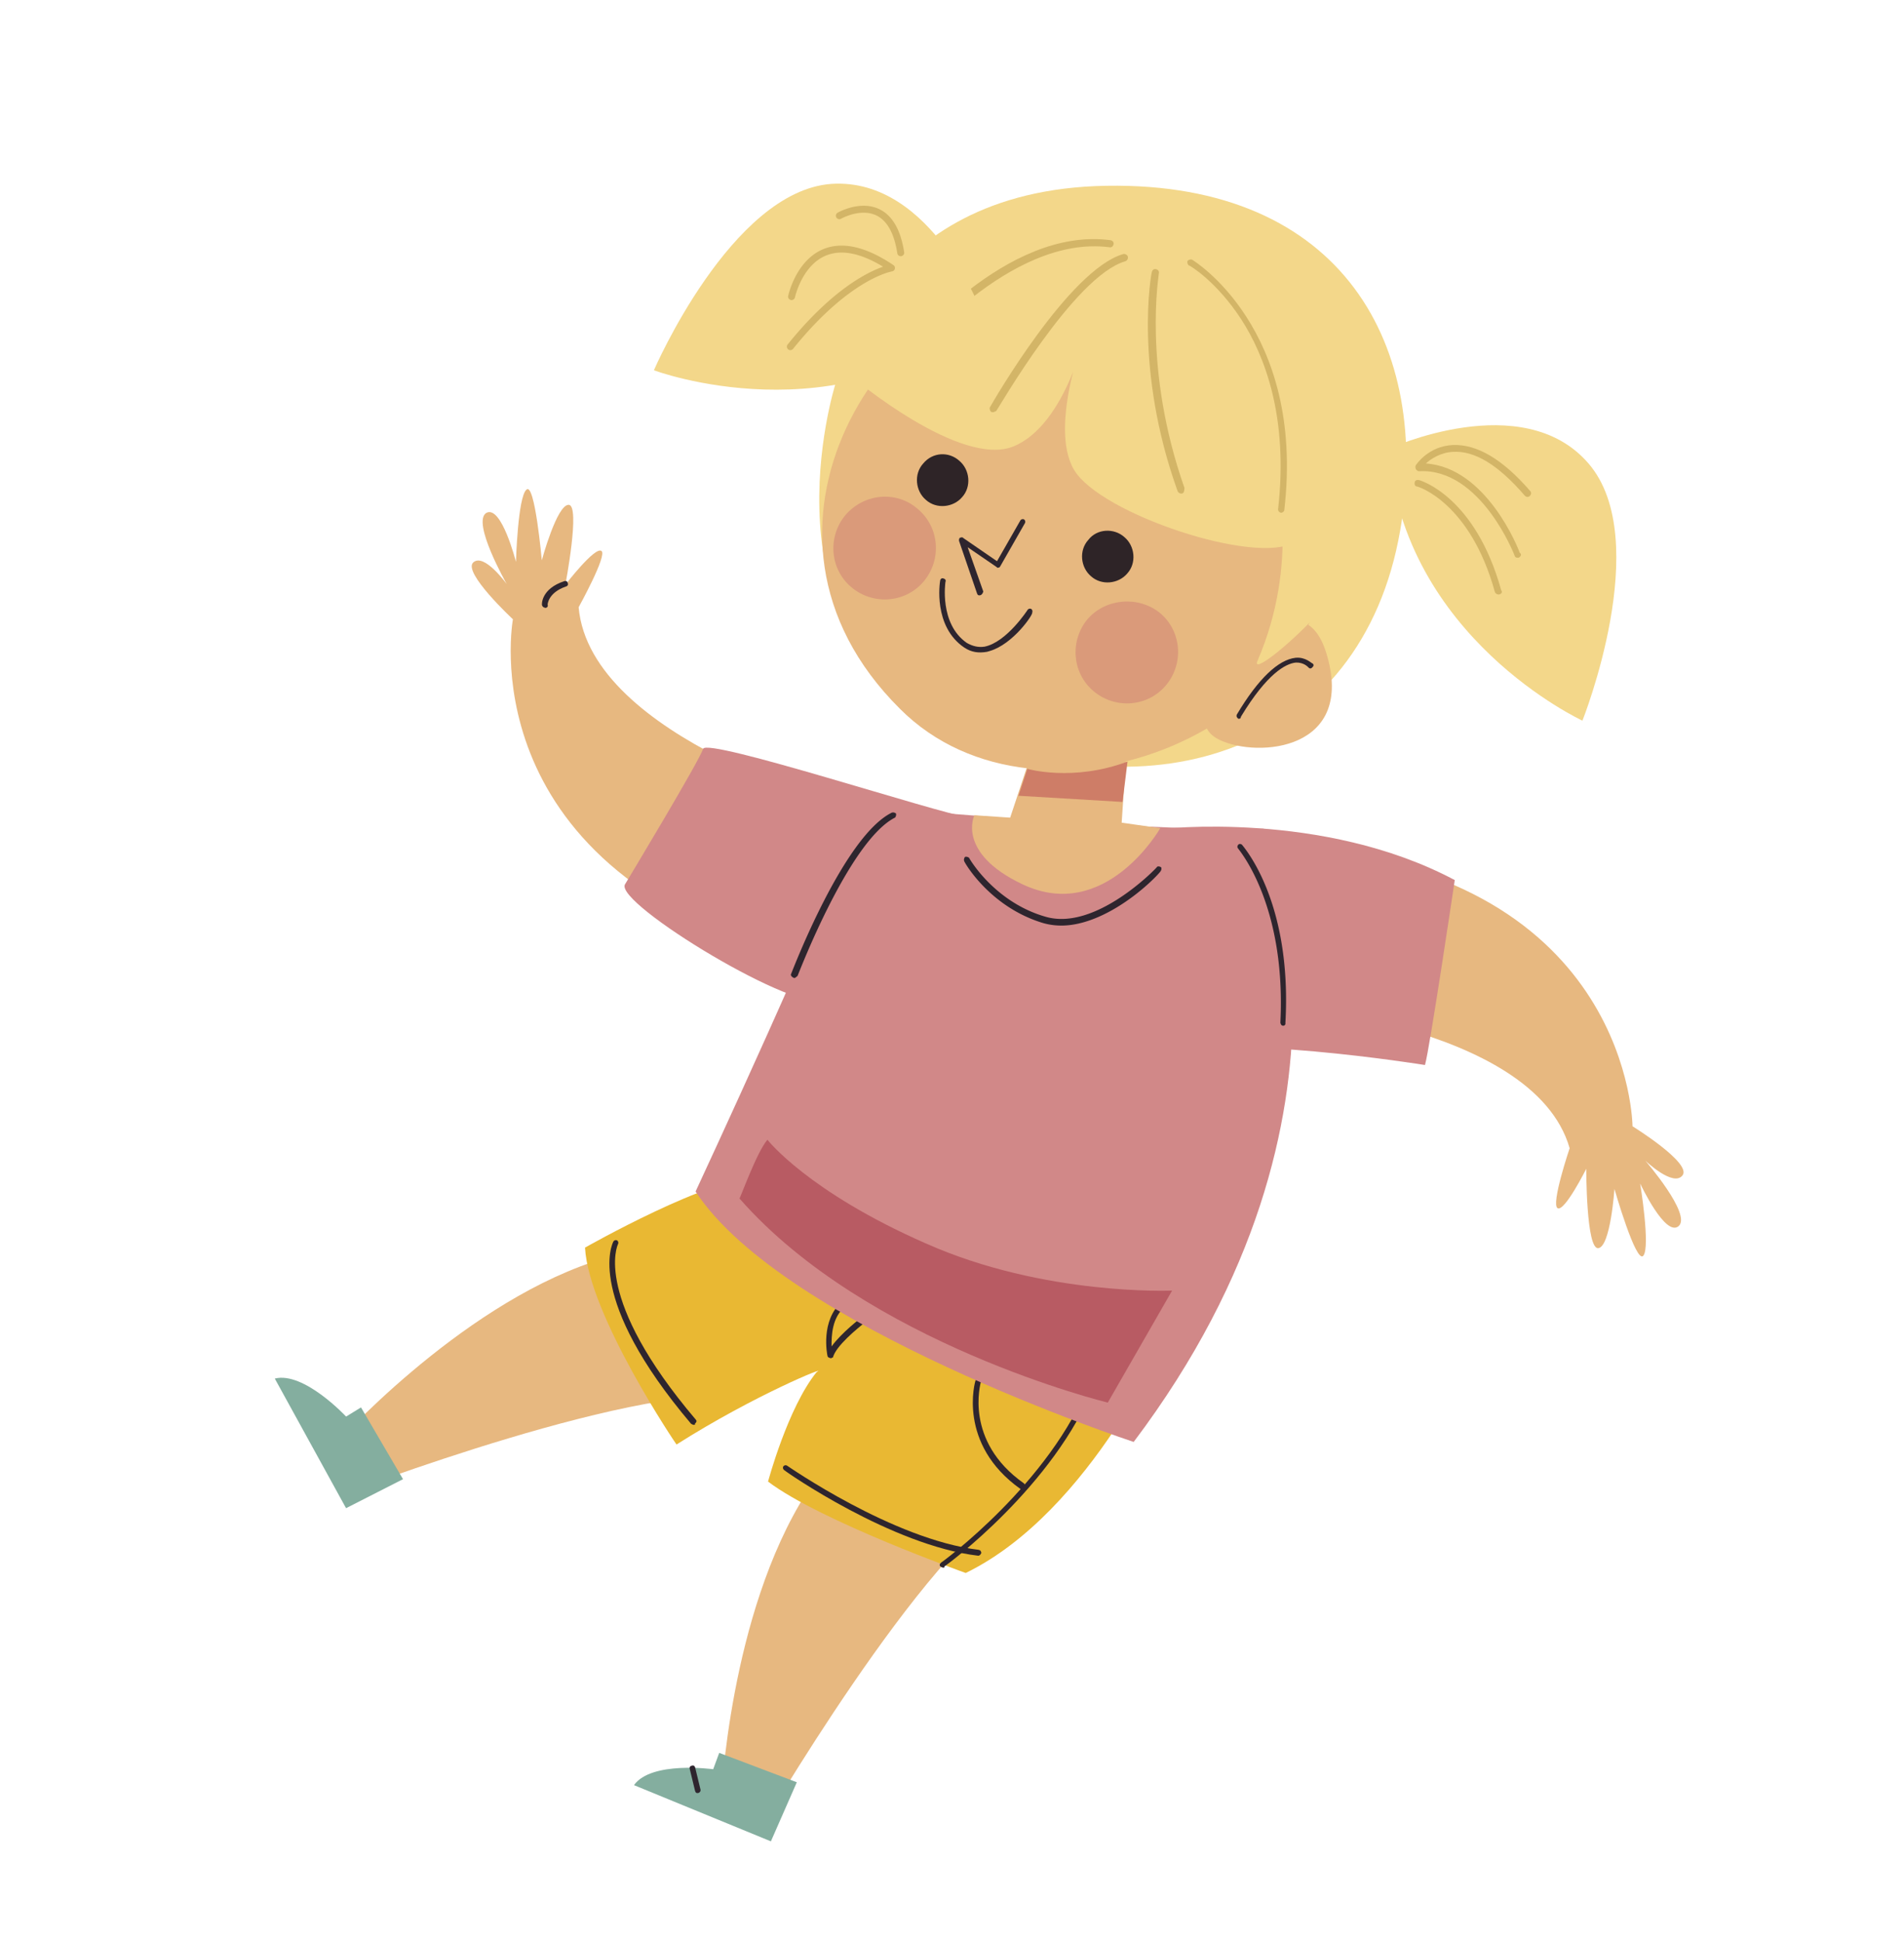 <svg width="411" height="419" viewBox="0 0 411 419" fill="none" xmlns="http://www.w3.org/2000/svg"><path d="M213.065 285.115s-22.283 11.019-38.996 37.053c-16.658 26.229-18.418 66.268-18.418 66.268s-18.387-5.449-14.469-2.788c3.918 2.661 22.417 9.97 22.417 9.97s36.026-62.066 56.033-72.223l-6.567-38.28z" fill="#E7B880"/><path d="M172.001 384.587l-16.749-6.339-1.301 3.527s-13.357-1.845-17.1 3.434l29.556 12.128 5.594-12.75z" fill="#84AE9F"/><path d="M150.79 386.888c-.388.111-.638-.027-.75-.416l-1.143-4.719c-.112-.388.027-.638.415-.75.389-.111.639.027.75.416l1.144 4.719c.112.388-.221.694-.416.75z" fill="#2E252E"/><path d="M181.616 267.853s-24.273-5.443-53.61 4.446c-29.53 9.945-56.069 39.849-56.069 39.849s-10.845-15.814-9.563-11.345c1.282 4.469 11.102 21.839 11.102 21.839s67.052-25.757 89.047-20.922l19.093-33.867z" fill="#E7B880"/><path d="M86.994 319.184l-9.068-15.483-3.219 1.975s-9.117-9.791-15.39-8.201l15.384 27.97 12.293-6.261z" fill="#84AE9F"/><path d="M126.282 269.218s27.665-15.718 37.161-14.868c0 0 73.892 33.264 88.94 32.942 0 0-16.616 38.834-43.922 52.136 0 0-31.387-11.182-42.669-19.721 0 0 4.258-15.942 10.469-23.612 3.08-1.725-13.322 4.873-30.219 15.609.056.195-18.966-27.993-19.76-42.486z" fill="#E9B833"/><path d="M179.396 293.093s-.055-.194 0 0c-.444-.083-.694-.221-.75-.416-.111-.388-1.591-7.744 3.125-11.831.332-.306.582-.167.888.166.306.333.167.583-.165.888-2.913 2.308-3.02 6.334-2.989 8.639 2.106-2.918 6.406-6.255 6.601-6.31.332-.306.583-.168.888.165.306.333.168.583-.165.889-1.72 1.335-6.492 5.227-7.044 7.699-.056-.195-.194.055-.389.111zm-29.526 14.359c-.195.056-.445-.082-.695-.221-22.908-27.073-17.035-38.852-16.758-39.352.139-.25.527-.362.777-.223.25.138.362.527.223.777-.138.25-5.484 11.668 16.757 37.881.306.333.167.583-.166.888.056.195.056.195-.138.25zm61.503 28.197l-.195.056c-18.716-2.201-41.584-18.141-41.89-18.473-.25-.139-.361-.527-.223-.778.139-.25.528-.361.778-.222.25.138 22.868 15.939 41.39 18.195.444.083.5.277.611.666-.138.25-.277.5-.471.556z" fill="#2E252E"/><path d="M203.712 338.267c-.195.056-.445-.082-.695-.221-.305-.333-.167-.583.166-.889.194-.055 23.637-17.296 31.97-38.823.139-.25.471-.556.721-.417.251.139.556.471.418.721-8.611 22.028-32.247 39.324-32.442 39.379.056.195.056.195-.138.25z" fill="#2E252E"/><path d="M220.74 321.395c-.194.056-.389.112-.444-.082-13.727-9.731-9.827-23.257-9.689-23.507.139-.25.472-.555.722-.417.25.139.556.472.417.722-.083.444-3.678 12.831 9.242 21.951.25.139.362.528.223.778-.138.25-.277.5-.471.555z" fill="#2E252E"/><path d="M180.301 82.967s7.283-42.045 58.564-42.879c51.281-.834 70.173 34.962 63.387 74.34-8.304 48.015-53.935 61.948-96.492 42.615-42.752-19.277-25.459-74.076-25.459-74.076z" fill="#F3D78A"/><path d="M244.719 311.151s-75.465-24.822-94.572-54.037c0 0 29.278-62.865 36.28-83.169 0 0 58.174 5.6 86.355 4.874 0 0 26.166 60.416-28.063 132.332z" fill="#D18888"/><path d="M124.906 131.034s6.235-11.251 4.929-12.138c-1.362-1.082-7.794 7.283-7.794 7.283s3.285-17.135.731-17.243c-2.555-.109-5.818 11.973-5.818 11.973s-1.518-17.018-3.321-15.239c-1.858 1.584-2.259 15.578-2.259 15.578s-3.123-12.352-6.398-10.571c-3.218 1.975 4.404 15.349 4.404 15.349s-4.894-6.797-7.224-4.657c-2.33 2.141 8.565 12.263 8.565 12.263s-9.853 52.876 59.498 72.512l13.681-31.473c-.056-.194-56.491-15.125-58.994-43.637z" fill="#E7B880"/><path d="M117.798 131.181c-.445-.082-.695-.221-.806-.61-.056-.194-.171-3.525 4.825-5.169.389-.112.639.027.75.415.112.389-.027.639-.415.751-3.831 1.309-3.939 3.863-3.939 3.863.112.389-.027.639-.415.75z" fill="#2E252E"/><path d="M338.826 247.77s-4.095 12.111-2.595 12.942c1.5.831 6.182-8.503 6.182-8.503s-.036 17.464 2.601 17.128c2.637-.336 3.484-12.776 3.484-12.776s4.683 16.321 6.236 14.403c1.552-1.917-.684-15.575-.684-15.575s5.455 11.683 8.312 9.181c2.857-2.502-7.207-14.124-7.207-14.124s6.087 5.824 8.056 3.156c1.968-2.668-10.813-10.567-10.813-10.567s-.281-53.752-72.116-60.059l-7.626 33.521s58.31 3.878 66.17 31.273zm-51.238-136.074s-6.141-54.384-61.002-52.102c-35.315 1.51-71.101 54.886-32.298 93.381 30.38 30.397 95.128 4.67 93.3-41.279z" fill="#E7B880"/><path d="M243.711 153.724l-1.584 23.797 8.331 1.184s-11.749 20.615-29.751 12.111c-14.362-6.814-10.372-14.898-10.372-14.898l7.719.519 6.89-20.693 18.767-2.02z" fill="#E7B880"/><path d="M213.628 140.487l-.583.167c-1.804.307-3.332.115-4.888-.911-6.779-4.574-5.29-14.043-5.208-14.487.083-.445.472-.556.722-.418.444.083.556.472.417.722 0 0-1.406 9.025 4.624 13.183 1.25.693 2.389.997 3.804.801 4.775-.949 9.293-7.923 9.293-7.923.138-.25.527-.362.777-.223.25.138.362.527.223.777.306.333-4.129 6.862-9.181 8.312z" fill="#2E252E"/><path d="M234.775 133.577c-3.909 4.697-3.374 11.693 1.323 15.603 4.696 3.91 11.692 3.374 15.602-1.322 3.91-4.697 3.375-11.693-1.322-15.603-4.641-3.715-11.637-3.18-15.603 1.322zm-52.277-22.431c-3.91 4.696-3.374 11.692 1.322 15.602 4.697 3.91 11.693 3.374 15.603-1.322 3.909-4.697 3.374-11.693-1.323-15.603-4.502-3.965-11.498-3.43-15.602 1.323z" fill="#DA9A7A"/><path d="M234.925 116.502c-2.08 2.279-1.66 5.944.563 7.829 2.28 2.08 5.944 1.66 7.83-.564 2.079-2.279 1.659-5.943-.564-7.829-2.279-2.08-6-1.854-7.829.564zm-35.642-16.481c-2.08 2.279-1.659 5.944.564 7.829 2.279 2.08 5.943 1.66 7.829-.564 2.08-2.279 1.659-5.943-.564-7.829-2.279-2.08-5.805-1.91-7.829.564z" fill="#2E2427"/><path d="M221.762 165.91s9.86 2.849 21.627-1.579l-1.073 8.719-22.463-1.335 1.909-5.805z" fill="#CE7D67"/><path d="M264.633 143.095s16.36-19.203 21.655-2.217c6.464 21.066-14.718 22.728-22.997 18.795-8.472-3.878 1.342-16.578 1.342-16.578z" fill="#E7B880"/><path d="M267.645 155.059c-.194.055-.388.111-.444-.083-.25-.139-.361-.527-.223-.777 4.684-7.863 9.011-11.838 12.675-12.259 2.249-.224 3.528 1.301 3.722 1.246.306.332.167.583-.166.888-.332.306-.582.168-.888-.165 0 0-.918-.999-2.583-.941-2.249.224-6.245 2.422-11.815 11.591-.139.25-.083.444-.278.5zm-56.001-26.621c-.389.112-.639-.027-.751-.415l-3.871-11.296c-.056-.195.027-.639.221-.695.194-.055.583-.167.639.027l7.335 5.045 5.044-8.807c.138-.25.527-.361.777-.223.25.139.361.528.223.778l-5.321 9.307c-.138.25-.138.25-.333.306-.194.055-.388.111-.444-.083l-6.28-4.297 3.37 9.548c-.082.444-.415.75-.609.805z" fill="#2E252E"/><path d="M184.075 81.464s23.289 19.604 34.751 14.843c11.461-4.76 15.797-25.56 15.797-25.56s-8.444 21.138-2.77 30.655c5.675 9.517 39.366 20.669 47.579 15.579 8.213-5.09 28.146-57.283-20.18-70.334-49.326-13.606-72.465 26.679-75.177 34.817z" fill="#F3D78A"/><path d="M275.362 102.797s5.296 18.458-3.926 39.82c-2.41 5.528 28.935-21.55 24.813-32.985-3.593-10.324-10.103-21.284-20.887-6.835zm24.373-5.941s28.971-13.36 43.178 3.173c14.206 16.532-1.327 55.476-1.327 55.476s-38.78-17.893-41.851-58.65z" fill="#F3D78A"/><path d="M134.913 190.828s16.102-26.7 16.849-29.227c.747-2.528 51.353 14.075 56.768 14.625 0 0-25.116 35.594-30.331 39.404-5.216 3.81-45.697-20.745-43.286-24.802zm115.6-11.928s34.98-4.148 63.511 11.008c0 0-5.374 36.239-6.425 39.906 0 0-44.099-7.115-58.642-2.101l1.556-48.813z" fill="#D18888"/><path d="M277.187 221.296l-.194.056c-.444-.083-.5-.278-.611-.666 1.276-25.601-9.038-37.362-9.093-37.556-.306-.333-.168-.583-.029-.833.333-.306.583-.167.833-.029.361.527 10.87 12.233 9.372 38.528a.436.436 0 0 1-.278.5zM171.613 211c-.194.056-.194.056-.444-.082-.25-.139-.556-.472-.417-.722.498-1.194 11.434-29.777 21.757-34.841.388-.112.638.027.888.165.112.389-.027.639-.165.889-9.935 4.953-20.953 33.98-21.092 34.23-.194.056-.332.306-.527.361zm62.375-12.008c-2.914.837-5.802 1.034-8.773.205-11.499-3.431-16.979-13.003-17.091-13.392-.111-.389.027-.639.166-.889.389-.111.639.027.889.166.055.194 5.48 9.573 16.478 12.726 10.804 3.209 23.922-10.439 24.061-10.689.138-.25.583-.167.833-.028.25.138.167.583.028.833-.415.75-7.848 8.56-16.591 11.068z" fill="#2E252E"/><path d="M165.655 245.936s8.675 11.18 34.176 22.369c25.556 11.383 53.181 10.186 53.181 10.186l-13.883 24.171s-51.99-12.631-79.512-44.058c.194-.056 3.681-9.889 6.038-12.668z" fill="#B85B63"/><path d="M255.182 106.484c-.389.112-.889-.166-1-.554-9.442-26.31-5.689-46.944-5.55-47.194.083-.445.415-.75.86-.668.444.083.75.416.667.86.056.195-3.615 20.384 5.521 46.362-.027.638-.11 1.083-.498 1.194zm21.578 4.113l-.194.056c-.444-.083-.75-.416-.667-.86 2.254-19.993-3.008-33.204-7.931-40.834-5.284-8.157-11.146-11.732-11.341-11.676-.25-.139-.417-.721-.278-.972.138-.25.721-.417.971-.278.25.138 24.45 14.855 19.912 54.008.056.195-.277.5-.472.556zm46.913 17.662c-.388.112-.888-.165-1-.554-5.324-19.291-16.628-22.777-16.823-22.721-.444-.083-.556-.471-.473-.915.083-.445.472-.556.916-.474.444.083 12.193 3.652 17.74 23.72.362.527.029.833-.36.944z" fill="#D3B567"/><path d="M327.914 120.314c-.388.111-.833.029-.944-.36-.056-.194-7.323-18.928-20.594-18.274-.194.055-.444-.083-.75-.416-.056-.194-.167-.583-.029-.833.139-.25 2.8-4.168 7.992-4.396 5.191-.227 10.748 3.015 16.725 9.922.306.333.223.777-.11 1.083-.333.305-.777.223-1.083-.11-5.671-6.574-10.783-9.734-15.531-9.423-2.693.142-4.801 1.588-5.8 2.505 13.078.874 20.011 18.442 20.234 19.219.556.471.223.777-.11 1.083zm-131.959-42.89c-.194.056-.444-.083-.694-.221-.306-.333-.417-.722-.084-1.028.942-1.111 22.015-27.345 44.536-24.343.444.083.75.415.667.86-.083.444-.416.75-.86.667-21.632-2.836-42.843 23.648-43.176 23.953l-.389.112zm18.642 11.474c-.194.056-.389.111-.639-.027-.25-.139-.417-.721-.278-.972.692-1.25 17.126-29.727 28.783-33.072.389-.111.889.166 1 .554.112.389-.165.89-.554 1-11.075 3.178-27.591 32.1-27.923 32.406-.056-.195-.195.055-.389.111z" fill="#D3B567"/><path d="M212.215 68.132s-10.889-29.89-32.766-28.45C157.822 41.26 141.15 79.9 141.15 79.9s40.054 15.004 71.065-11.768z" fill="#F3D78A"/><path fill-rule="evenodd" clip-rule="evenodd" d="M171.6 64.17v-.001l.002-.007.007-.032a11.936 11.936 0 0 1 .176-.66c.134-.45.344-1.085.65-1.812.615-1.462 1.599-3.253 3.086-4.677 1.473-1.41 3.437-2.46 6.069-2.478 2.362-.017 5.331.797 9.029 3.05l-.08.028c-1.111.39-2.707 1.073-4.694 2.247-3.973 2.35-9.498 6.659-15.828 14.516a.75.75 0 0 0 1.168.941c6.23-7.732 11.621-11.917 15.424-14.165 1.902-1.124 3.409-1.766 4.428-2.124.51-.18.898-.288 1.153-.351.128-.032.222-.052.282-.064l.063-.012.011-.002-.113-.74.112.74h.002a.75.75 0 0 0 .305-1.363c-4.508-3.038-8.219-4.223-11.273-4.201-3.074.021-5.392 1.265-7.095 2.895-1.69 1.617-2.773 3.612-3.432 5.178a19.042 19.042 0 0 0-.705 1.97 14.983 14.983 0 0 0-.2.748l-.01.045-.003.013-.001.004v.002l.707.15-.707-.15a.75.75 0 0 0 1.467.312zm9.605-17.632l-.373-.65a.75.75 0 1 0 .745 1.301h.001l.002-.002.018-.01a8.648 8.648 0 0 1 .406-.205c.285-.135.698-.314 1.201-.488 1.015-.35 2.354-.663 3.732-.568 1.361.094 2.757.582 3.95 1.841 1.205 1.273 2.264 3.397 2.802 6.877a.75.75 0 1 0 1.482-.229c-.567-3.668-1.713-6.115-3.195-7.68-1.494-1.577-3.266-2.19-4.936-2.305-1.652-.114-3.204.26-4.324.646a13.61 13.61 0 0 0-1.355.551 9.43 9.43 0 0 0-.486.247l-.03.016-.008.005-.003.002h-.001l.372.651z" fill="#D3B567"/></svg>